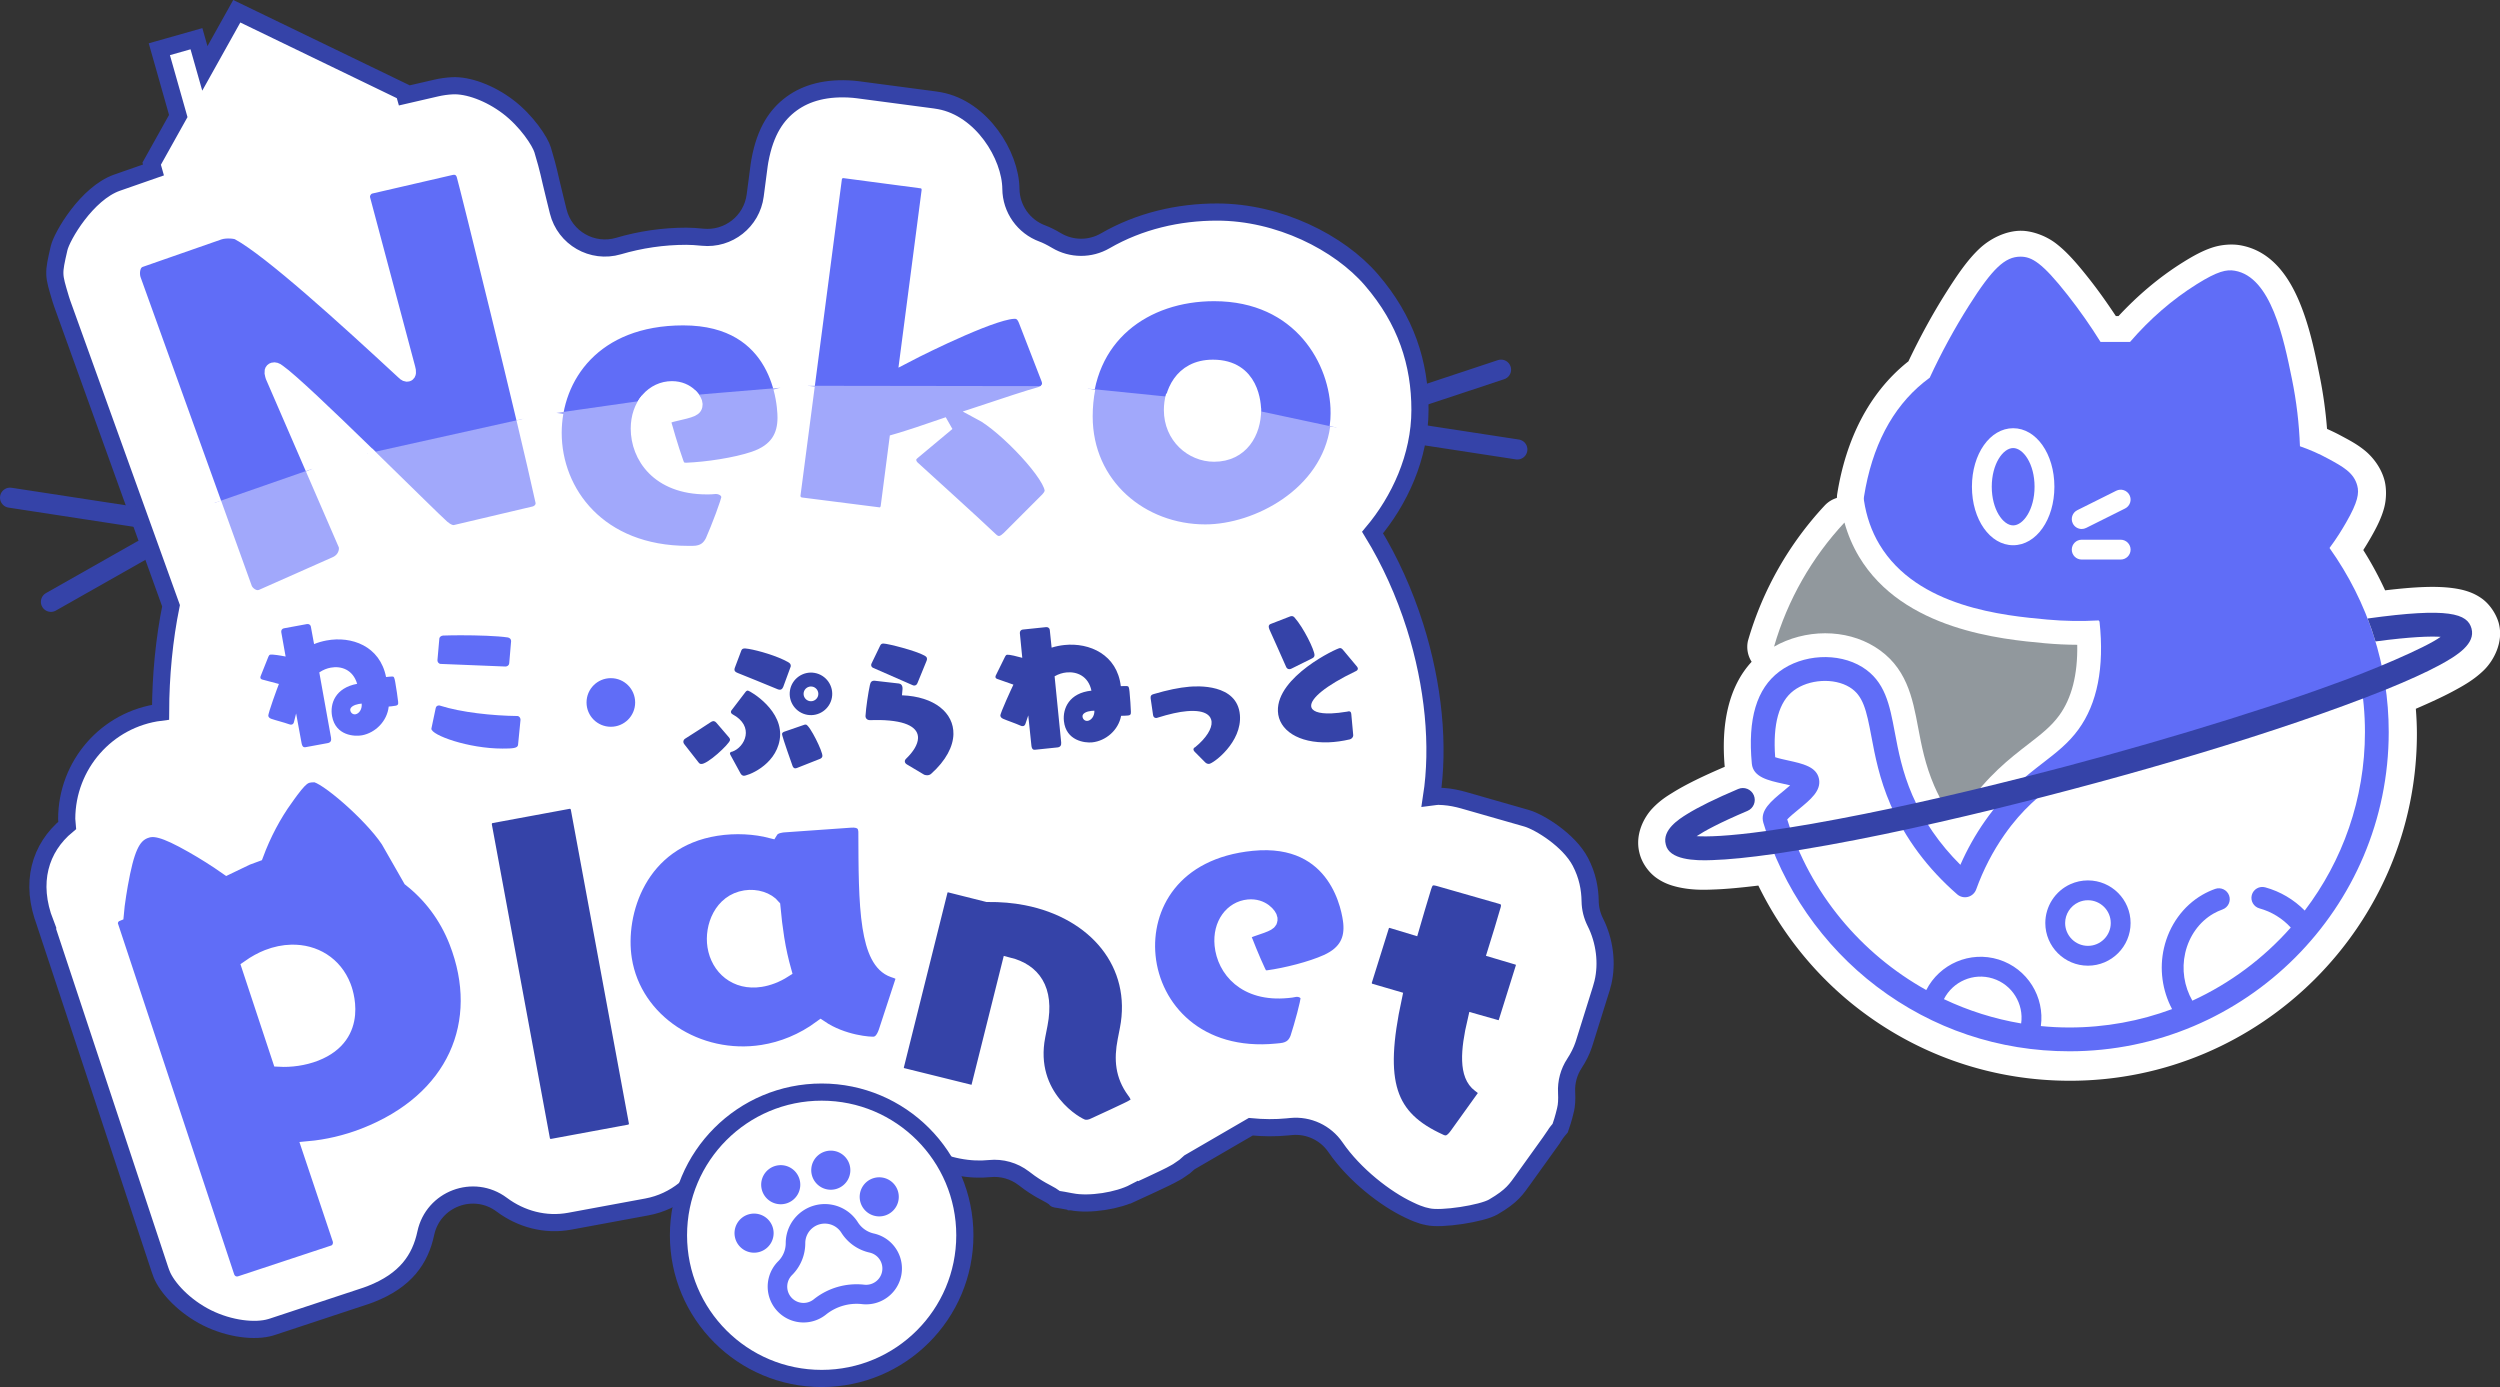 <?xml version="1.0" encoding="UTF-8" standalone="no"?>
<!-- Created with Inkscape (http://www.inkscape.org/) -->

<svg
   width="1456.826"
   height="808.273"
   viewBox="0 0 1456.826 808.273"
   version="1.1"
   id="svg1"
   inkscape:version="1.3.2 (091e20e, 2023-11-25, custom)"
   sodipodi:docname="nekoplanet-uwu.svg"
   xml:space="preserve"
   inkscape:export-filename="nekoplanet-uwu.png"
   inkscape:export-xdpi="300"
   inkscape:export-ydpi="300"
   xmlns:inkscape="http://www.inkscape.org/namespaces/inkscape"
   xmlns:sodipodi="http://sodipodi.sourceforge.net/DTD/sodipodi-0.dtd"
   xmlns="http://www.w3.org/2000/svg"
   xmlns:svg="http://www.w3.org/2000/svg"><rect x="0" y="0" width="1456.826" height="808.273" fill="#333333" stroke="none"/><sodipodi:namedview
     id="namedview1"
     pagecolor="#ffffff"
     bordercolor="#000000"
     borderopacity="0.25"
     inkscape:showpageshadow="2"
     inkscape:pageopacity="0.0"
     inkscape:pagecheckerboard="0"
     inkscape:deskcolor="#d1d1d1"
     inkscape:document-units="px"
     inkscape:zoom="0.5"
     inkscape:cx="228"
     inkscape:cy="245"
     inkscape:window-width="2560"
     inkscape:window-height="1369"
     inkscape:window-x="-8"
     inkscape:window-y="-8"
     inkscape:window-maximized="1"
     inkscape:current-layer="layer1" /><defs
     id="defs1"><linearGradient
       id="swatch3"
       inkscape:swatch="solid"><stop
         style="stop-color:#000000;stop-opacity:0;"
         offset="0"
         id="stop3" /></linearGradient><clipPath
       clipPathUnits="userSpaceOnUse"
       id="clipPath8-6"><path
         d="M 0,512 H 512 V 0 H 0 Z"
         transform="translate(-355.113,-138.249)"
         id="path8-2" /></clipPath><clipPath
       clipPathUnits="userSpaceOnUse"
       id="clipPath4-7"><path
         d="M 0,512 H 512 V 0 H 0 Z"
         transform="translate(-203.988,-178.579)"
         id="path4-7" /></clipPath><clipPath
       clipPathUnits="userSpaceOnUse"
       id="clipPath6-5"><path
         d="M 0,512 H 512 V 0 H 0 Z"
         transform="translate(-228.019,-359.751)"
         id="path6-1" /></clipPath><clipPath
       clipPathUnits="userSpaceOnUse"
       id="clipPath8-5"><path
         d="M 0,512 H 512 V 0 H 0 Z"
         transform="translate(-355.113,-138.249)"
         id="path8-8" /></clipPath><clipPath
       clipPathUnits="userSpaceOnUse"
       id="clipPath10-7"><path
         d="M 0,512 H 512 V 0 H 0 Z"
         transform="translate(-265.731,-108.751)"
         id="path10-4" /></clipPath><clipPath
       clipPathUnits="userSpaceOnUse"
       id="clipPath12-0"><path
         d="M 0,512 H 512 V 0 H 0 Z"
         transform="translate(-459.14,-268.724)"
         id="path12-2" /></clipPath></defs><g
     inkscape:label="Layer 1"
     inkscape:groupmode="layer"
     id="layer1"
     transform="translate(-177.647,-177.712)"><path
       style="fill:none;fill-opacity:1;stroke:#3543a8;stroke-width:11.7;stroke-linecap:round;stroke-dasharray:none;stroke-opacity:1;paint-order:markers fill stroke"
       d="M 1061.852,439.622 988.35,428.35"
       id="path136-9"
       sodipodi:nodetypes="cc" /><path
       style="fill:none;fill-opacity:1;stroke:#3543a8;stroke-width:11.7;stroke-linecap:round;stroke-dasharray:none;stroke-opacity:1;paint-order:markers fill stroke"
       d="M 1052.352,393.122 983.85,415.85"
       id="path136-9-6"
       sodipodi:nodetypes="cc" /><path
       id="path135"
       style="font-size:249.04px;font-family:'FOT-Yuruka Std';-inkscape-font-specification:'FOT-Yuruka Std';fill:#ffffff;stroke:#3543a8;stroke-width:10;stroke-dasharray:none;stroke-opacity:1"
       d="m 315.619,184.266 -18.594,33.305 -4.902,-17.299 -21.625,6.127 11.033,38.922 -15.494,27.754 1.041,3.678 -21.109,7.367 c -0.046,0.016 -0.093,0.031 -0.139,0.047 l -0.031,0.012 c -17.476,6.175 -32.082,31.023 -33.738,38.23 -3.483,15.161 -3.35,15.084 0.871,29.242 l 0.01,0.033 c 0.004,0.015 0.011,0.03 0.016,0.045 l 0.133,0.445 0.002,0.006 c 0.243,0.814 0.509,1.62 0.797,2.42 l 63.422,176.084 c -3.959,19.472 -6.037,40.628 -6.096,62.059 -31.224,3.935 -54.662,30.605 -54.697,62.24 0.051,1.25 0.14,2.498 0.266,3.742 -15.828,13.073 -21.943,33.37 -12.732,56.996 l -0.057,0.021 66.92,201.979 0.002,0.01 c 0.25,0.756 0.522,1.506 0.811,2.248 l 0.002,0.002 c 3.21,8.232 13.512,19.18 26.68,25.711 13.168,6.531 27.955,8.155 36.945,5.486 l 0.008,-0.002 c 0.456,-0.135 0.911,-0.278 1.363,-0.428 l -0.008,0.004 54.236,-17.938 c 0.77,-0.255 1.532,-0.53 2.287,-0.824 l 0.008,-0.002 0.494,-0.193 c 20.275,-7.904 28.795,-20.277 32.027,-35.459 4.266,-20.024 27.849,-28.886 44.246,-16.625 11.257,8.419 25.412,12.264 39.615,9.637 l 44.959,-8.318 c 16.427,-3.039 29.796,-14.223 36.682,-28.861 4.502,-9.571 14.004,-15.797 24.576,-16.104 5.496,-0.159 10.533,-0.531 15.154,-1.262 5.679,-0.898 11.564,-2.325 17.555,-4.219 9.721,-3.073 20.344,-0.632 27.748,6.377 5.648,5.347 11.525,8.726 16.361,10.096 l 0.002,0.002 c 0.492,0.139 0.988,0.27 1.484,0.393 l 39.232,9.715 0.002,0.002 c 0.794,0.197 1.593,0.371 2.396,0.525 l -0.018,-0.002 0.184,0.035 c 0.032,0.006 0.064,0.013 0.096,0.019 6.622,1.292 12.666,1.507 18.271,0.938 7.096,-0.721 14.199,1.288 19.867,5.617 1.565,1.196 2.831,2.154 3.594,2.686 3.277,2.286 5.984,3.935 9.291,5.654 11.21,5.826 -1.305,2.211 14.936,5.381 l 0.002,0.002 c 0.002,3.4e-4 0.004,-3.4e-4 0.006,0 10.562,2.059 27.18,-0.588 36.535,-5.482 l 0.025,0.051 c 1.601,-0.734 4.585,-2.1 9.254,-4.275 2.909,-1.355 5.771,-2.696 8.258,-3.895 1.337,-0.645 2.17,-1.048 3.605,-1.785 1.185,-0.609 0.944,-0.451 2.674,-1.447 1.852,-1.067 0.975,-0.457 3.525,-2.23 2.294,-1.595 1.713,-0.999 4.904,-3.924 l 35.703,-20.738 c 7.223,0.695 14.328,0.776 21.389,0.082 l 2.086,-0.205 c 10.175,-0.998 20.087,3.616 25.873,12.045 11.159,16.258 29.307,30.177 42.758,36.5 0.154,0.072 0.308,0.146 0.461,0.221 3.236,1.594 5.863,2.517 7.502,3.012 0.82,0.247 1.388,0.387 1.691,0.457 0.303,0.07 -3.499,-0.857 1.553,0.332 7.709,1.814 31.431,-1.84 38.023,-5.695 11.146,-6.518 13.224,-10.215 17.693,-16.35 v -0.004 c 0.064,-0.088 0.128,-0.177 0.191,-0.266 v -0.004 l 16.043,-22.352 v -0.002 c 0.626,-0.873 1.223,-1.766 1.787,-2.68 v -0.004 c 1.133,-1.836 2.199,-3.022 3.272,-4.295 0.723,-2.015 1.908,-5.578 3.162,-10.908 v -0.004 c 0.542,-2.305 0.802,-5.636 0.574,-9.883 -0.321,-5.968 1.272,-11.882 4.547,-16.881 2.333,-3.561 4.112,-7.145 5.307,-10.623 v -0.006 c 0.137,-0.4 0.27,-0.802 0.397,-1.205 v -0.01 l 10.027,-32.049 v -0.004 c 0.332,-1.063 0.626,-2.137 0.881,-3.221 v -0.006 c 2.652,-11.272 1.082,-24.261 -4.441,-35.201 -1.913,-3.79 -2.942,-7.964 -3.008,-12.209 -0.113,-7.269 -1.513,-15 -5.717,-22.996 -6.598,-12.549 -23.612,-23.058 -31.125,-25.299 l -0.014,-0.002 c -0.163,-0.049 -0.327,-0.096 -0.49,-0.143 l -0.01,-0.002 -36.703,-10.502 -0.01,-0.002 c -0.726,-0.207 -1.457,-0.399 -2.191,-0.57 l -0.037,-0.008 -0.713,-0.168 c -3.397,-0.798 -7.104,-1.364 -11.367,-1.453 -0.988,-0.021 -2.609,0.26 -4.037,0.441 4.602,-29.761 1.189,-65.078 -9.602,-99.361 -6.21,-19.61 -14.646,-38.268 -24.77,-54.785 15.563,-18.513 27.619,-44.013 27.619,-71.459 0,-26.952 -8.01,-52.284 -28.359,-75.852 -18.783,-21.754 -53.962,-39.436 -89.885,-39.436 -22.458,0 -45.188,5.211 -65.16,16.771 -8.8,5.093 -19.667,5.027 -28.404,-0.172 -3.223,-1.918 -6.031,-3.293 -8.152,-4.068 -10.966,-4.011 -18.303,-14.394 -18.42,-26.07 -0.195,-19.551 -16.995,-46.84 -41.609,-51.355 l -0.445,-0.082 h -0.002 c -0.758,-0.139 -1.519,-0.258 -2.283,-0.359 h -0.004 l -45.158,-5.973 h -0.004 c -0.76,-0.101 -1.523,-0.183 -2.287,-0.246 h -0.006 c -15.561,-1.274 -27.308,2.068 -35.914,8.336 -8.607,6.269 -15.368,15.897 -18.543,33.203 l -0.082,0.447 c -0.143,0.778 -0.265,1.561 -0.367,2.346 v 0.002 0.004 l -2.303,17.607 c -1.97,15.055 -15.559,25.811 -30.664,24.273 -3.52,-0.359 -6.681,-0.564 -9.521,-0.564 -13.46,0 -26.851,1.998 -39.445,5.713 -15.315,4.502 -31.295,-4.662 -35.145,-20.154 -0.611,-2.461 -1.471,-5.991 -1.969,-7.99 -3.786,-15.214 -3.151,-14.609 -7.113,-27.9 -1.477,-4.954 -9.342,-16.892 -20.119,-25.086 -10.777,-8.194 -23.501,-12.72 -32.463,-12.266 h -0.002 c -3.285,0.166 -6.515,0.643 -9.492,1.332 l -18.178,4.203 -0.521,-1.838 z"
       sodipodi:nodetypes="cccccccccccccccccccccccccccsccccccccccccccscccccccccccccsscccccsssssccsccccsscscccccccccccscccccccccscscccccccccscccssscccccccccccccssccccccsccssscccccc" /><path
       style="font-size:249.04px;font-family:'FOT-Yuruka Std';-inkscape-font-specification:'FOT-Yuruka Std';fill:#606df7;fill-opacity:1;stroke:#ffffff;stroke-width:8;stroke-dasharray:none"
       d="m 489.197,476.685 c 3.341,-0.996 5.255,-4.165 4.33,-7.268 -9.892,-45.387 -44,-183.345 -45.849,-189.55 -0.854,-2.864 -3.307,-4.991 -7.197,-4.092 l -46.677,10.796 -0.477,0.142 c -2.864,0.854 -4.707,4.262 -3.853,7.126 l 26.234,98.466 c 0.569,1.909 0.519,3.484 -0.436,3.768 -0.716,0.213 -1.574,-0.051 -2.717,-1.269 -33.746,-31.26 -77.615,-71.196 -96.203,-81.247 -1.549,-0.838 -6.891,-1.324 -10.471,-0.257 l -0.477,0.142 -45.899,16.021 c -4.702,1.662 -4.665,7.887 -3.883,10.513 l 0.142,0.477 64.83,179.994 c 1.164,3.031 5.166,5.996 8.746,4.929 l 0.716,-0.213 42.922,-19.032 c 5.753,-2.495 6.717,-7.979 5.934,-10.605 l -0.071,-0.239 -42.479,-98.042 -0.285,-0.955 c -0.569,-1.909 -0.376,-3.006 0.817,-3.362 0.716,-0.213 1.813,-0.021 3.194,1.127 14.104,9.829 88.302,84.382 95.662,90.764 2.072,1.721 4.932,3.467 7.557,2.685 z"
       id="text1-1"
       aria-label="N" /><path
       style="font-size:227.473px;font-family:'FOT-Yuruka Std';-inkscape-font-specification:'FOT-Yuruka Std';fill:#606df7;fill-opacity:1;stroke:#ffffff;stroke-width:8;stroke-dasharray:none"
       d="m 581.265,499.804 c 6.597,0 9.554,-3.185 11.374,-6.824 3.412,-7.734 9.326,-23.202 9.326,-25.477 0,-3.867 -3.867,-5.914 -7.052,-5.914 h -0.455 c -1.592,0.227 -3.412,0.227 -5.004,0.227 -28.434,0 -40.263,-18.198 -40.263,-34.348 0,-14.103 9.099,-23.657 20.018,-23.657 9.554,0 13.876,7.279 13.876,9.326 0,3.185 -1.592,3.64 -13.421,6.369 -2.957,0.682 -4.777,1.82 -4.777,4.322 0,0.91 4.322,15.696 7.052,23.202 0.91,2.73 2.047,4.322 5.687,4.322 11.829,-0.455 28.662,-2.957 39.353,-6.597 13.421,-4.549 17.743,-13.193 17.743,-23.657 0,-7.507 -2.502,-57.778 -58.916,-57.778 -51.864,0 -74.839,34.121 -74.839,66.65 0,34.576 25.932,69.834 77.568,69.834 z"
       id="text1-1-3"
       aria-label="e" /><path
       style="font-size:227.473px;font-family:'FOT-Yuruka Std';-inkscape-font-specification:'FOT-Yuruka Std';fill:#606df7;fill-opacity:1;stroke:#ffffff;stroke-width:8;stroke-dasharray:none"
       d="m 787.937,468.544 c 1.447,-1.585 2.141,-2.845 2.387,-4.187 1.519,-8.278 -26.755,-38.211 -41.514,-46.006 14.779,-4.921 28.804,-9.517 34.89,-11.176 2.931,-0.85 4.643,-2.617 5.053,-4.855 0.246,-1.342 0.045,-2.767 -0.604,-4.274 l -13.029,-33.612 c -1.256,-3.237 -3.106,-4.501 -4.896,-4.83 -9.845,-1.806 -53.581,19.773 -64.068,25.25 l 12.522,-95.992 c 0.228,-2.502 -1.193,-4.844 -3.654,-5.296 l -0.447,-0.082 -45.158,-5.972 c -2.278,-0.187 -4.662,1.458 -5.072,3.695 l -0.082,0.447 -24.137,184.519 c -0.269,2.726 1.64,4.926 4.101,5.378 l 45.199,5.748 c 2.685,0.493 4.885,-1.416 5.378,-4.101 l 5.005,-38.629 1.466,-0.425 c 4.885,-1.416 16.203,-5.122 28.804,-9.517 l -20.21,16.875 c -1.365,1.137 -2.018,2.174 -2.223,3.293 -0.369,2.014 0.645,4.05 1.823,5.191 10.097,9.253 34.904,31.612 45.732,41.924 1.178,1.141 2.439,1.835 3.557,2.04 2.237,0.41 4.274,-0.604 6.515,-2.736 z"
       id="text1-1-8"
       aria-label="k" /><path
       style="font-size:227.473px;font-family:'FOT-Yuruka Std';-inkscape-font-specification:'FOT-Yuruka Std';fill:#606df7;fill-opacity:1;stroke:#ffffff;stroke-width:8;stroke-dasharray:none"
       d="m 703.246,749.401 c 0.307,-0.97 0.425,-1.679 0.354,-2.129 -0.355,-2.247 -3.04,-3.204 -5.465,-3.972 -7.794,-2.682 -11.794,-11.952 -13.926,-25.433 -2.346,-14.829 -2.293,-34.873 -2.381,-55.817 l -0.178,-1.123 c -0.427,-2.696 -2.461,-5.368 -8.374,-4.893 l -39.403,2.779 -1.123,0.178 c -2.696,0.427 -4.612,1.42 -5.711,3.206 -9.367,-2.433 -20.767,-3.163 -32.001,-1.386 -44.486,7.038 -57.435,48.928 -53.17,75.89 5.722,36.173 42.626,59.814 80.147,53.878 11.459,-1.813 23.165,-6.428 33.888,-14.343 12.904,8.783 29.201,9.89 31.447,9.534 2.921,-0.462 4.848,-2.84 6.266,-6.979 z m -68.426,-5.987 c -4.812,3.064 -9.613,4.745 -13.882,5.42 -14.604,2.31 -25.073,-7.088 -27.063,-19.67 -1.813,-11.459 3.883,-26.408 18.038,-28.647 6.516,-1.031 13.08,1.155 16.487,5.222 0.617,6.811 1.352,12.913 2.276,18.755 1.102,6.965 2.546,13.185 4.145,18.92 z"
       id="text1-1-39"
       aria-label="a" /><path
       style="font-size:227.473px;font-family:'FOT-Yuruka Std';-inkscape-font-specification:'FOT-Yuruka Std';fill:#3543a8;stroke:#ffffff;stroke-width:8;stroke-dasharray:none"
       d="m 544.412,837.01 c 2.46,-0.455 4.101,-2.841 3.646,-5.301 L 514.248,648.964 c -0.497,-2.684 -2.882,-4.325 -5.343,-3.87 l -44.959,8.318 c -2.46,0.455 -4.101,2.841 -3.605,5.525 l 33.81,182.744 c 0.455,2.46 2.841,4.101 5.301,3.646 z"
       id="text1-1-5"
       aria-label="l" /><path
       style="font-size:201.835px;font-family:'FOT-Yuruka Std';-inkscape-font-specification:'FOT-Yuruka Std';fill:#3543a8;stroke:#ffffff;stroke-width:8;stroke-dasharray:none"
       d="m 834.174,777.485 c 7.385,-37.837 -18.328,-68.355 -58.541,-76.204 -7.131,-1.392 -14.616,-2.03 -22.651,-1.953 l -21.955,-5.519 -0.396,-0.077 c -1.981,-0.387 -4.112,1.048 -4.735,3.189 l -25.454,101.966 c -0.464,2.377 0.773,4.469 3.111,5.131 l 39.233,9.714 0.396,0.077 c 1.981,0.387 4.112,-1.048 4.498,-3.029 l 17.799,-71.175 c 14.306,3.615 22.708,14.303 18.648,35.103 l -1.315,6.735 c -6.882,35.261 22.764,51.947 26.33,52.643 1.783,0.348 3.88,0.14 6.17,-1.058 0,0 22.357,-10.237 22.434,-10.633 1.58,-0.72 2.406,-1.792 2.638,-2.981 0.425,-2.179 -1.169,-4.547 -2.164,-5.769 -6.653,-9.113 -7.488,-18.53 -5.323,-29.623 z"
       id="text1-1-82"
       aria-label="n" /><path
       style="font-size:201.835px;font-family:'FOT-Yuruka Std';-inkscape-font-specification:'FOT-Yuruka Std';fill:#606df7;fill-opacity:1;stroke:#ffffff;stroke-width:8;stroke-dasharray:none"
       d="m 924.016,789.57 c 5.825,-0.573 8.16,-3.641 9.451,-7.013 2.342,-7.126 6.222,-21.298 6.024,-23.307 -0.336,-3.415 -3.928,-4.887 -6.74,-4.611 l -0.402,0.04 c -1.386,0.339 -2.993,0.497 -4.399,0.635 -25.108,2.468 -37.133,-12.575 -38.535,-26.836 -1.224,-12.454 5.981,-21.68 15.623,-22.628 8.436,-0.829 12.885,5.223 13.062,7.031 0.276,2.812 -1.09,3.352 -11.298,6.789 -2.552,0.859 -4.06,2.022 -3.843,4.231 0.079,0.803 5.179,13.485 8.241,19.876 1.04,2.331 2.183,3.639 5.397,3.323 10.406,-1.428 25.053,-5.099 34.177,-9.241 11.456,-5.182 14.523,-13.19 13.614,-22.43 -0.652,-6.629 -7.224,-50.803 -57.039,-45.907 -45.798,4.502 -63.124,36.626 -60.3,65.35 3.001,30.532 28.96,59.415 74.557,54.934 z"
       id="text1-1-2"
       aria-label="e" /><path
       style="font-size:201.835px;font-family:'FOT-Yuruka Std';-inkscape-font-specification:'FOT-Yuruka Std';fill:#3543a8;stroke:#ffffff;stroke-width:8;stroke-dasharray:none"
       d="m 1042.356,816.609 c 0.335,-0.543 0.67,-1.086 0.763,-1.479 0.508,-2.161 -1.664,-3.502 -3.594,-4.993 -7.766,-5.767 -6.934,-19.878 -2.728,-37.757 l 12.828,3.64 0.393,0.092 c 2.161,0.508 4.149,-0.89 4.808,-2.808 l 10.031,-32.059 c 0.555,-2.358 -0.751,-4.738 -2.913,-5.247 l -13.371,-3.975 c 2.531,-8.113 5.154,-16.619 7.489,-24.778 0.786,-3.34 -0.324,-5.675 -3.618,-6.657 l -36.717,-10.505 -0.786,-0.185 c -5.108,-1.202 -6.379,2.439 -7.131,4.75 -2.577,8.31 -4.865,16.272 -7.015,23.646 l -12.389,-3.744 c -2.358,-0.555 -4.542,0.797 -5.247,2.912 l -10.031,32.059 c -0.508,2.161 0.797,4.542 2.913,5.247 l 14.55,4.253 c -10.713,49.938 -3.778,69.816 26.374,83.546 0.543,0.335 1.133,0.474 1.722,0.613 2.947,0.693 5.178,-0.855 7.628,-4.218 z"
       id="text1-1-50"
       aria-label="t" /><path
       style="font-size:227.473px;font-family:'FOT-Yuruka Std';-inkscape-font-specification:'FOT-Yuruka Std';fill:#606df7;fill-opacity:1;stroke:#ffffff;stroke-width:8;stroke-dasharray:none"
       d="m 957.018,418.145 c 0,-29.571 -21.61,-68.924 -71.881,-68.924 -40.035,0 -75.066,24.34 -75.066,71.199 0,40.035 32.529,66.877 69.607,66.877 32.301,0 77.341,-24.795 77.341,-69.152 z m -71.881,25.704 c -12.966,0 -25.25,-10.464 -25.25,-26.159 0,-10.236 5.459,-26.387 24.567,-26.387 23.202,0 24.112,22.065 24.112,26.387 0,12.966 -7.279,26.159 -23.43,26.159 z"
       id="text1-1-8-4"
       aria-label="o" /><path
       id="path76"
       style="fill:#606df7;fill-opacity:1;fill-rule:nonzero;stroke:#ffffff;stroke-width:8;stroke-dasharray:none"
       d="m 344.564,642.937 c -7.112,9.89 -12.948,20.934 -17.395,32.914 l -5.445,2.006 -11.902,5.715 c -6.468,-4.541 -13.226,-8.82 -20.156,-12.764 -16.982,-9.662 -22.604,-10.407 -27.559,-8.395 l -0.023,0.01 c -6.858,2.798 -10.242,10.32 -13.912,30.916 -0.624,3.5 -1.289,7.762 -1.85,12.008 l -0.516,5.322 c -2.743,1.108 -4.108,4.24 -3.129,6.752 l 67.676,204.258 c 1.184,3.037 4.096,4.525 7.232,3.594 l 54.24,-17.938 0.506,-0.197 c 2.531,-0.987 3.92,-4.152 3.088,-7.035 l -17.895,-53.381 c 10.704,-0.966 21.672,-3.492 32.303,-7.637 52.647,-20.525 71.81,-65.61 53.555,-112.436 -5.887,-15.099 -15.29,-27.261 -26.848,-36.332 l -12.971,-22.705 c -10.284,-15.417 -36.91,-38.169 -42.718,-38.038 -5.808,0.13 -7.308,0.883 -16.282,13.362 z m 2.875,89.262 c 13.572,-0.316 25.56,6.874 30.74,20.162 0.691,1.772 11.248,28.854 -16.594,39.709 -6.834,2.664 -14.611,3.657 -21.166,3.297 l -17.939,-54.24 c 3.655,-2.591 7.509,-4.675 11.053,-6.057 4.683,-1.826 9.382,-2.766 13.906,-2.871 z"
       sodipodi:nodetypes="cccccccsccccccsccsscczcssccsss" /><path
       id="text1-1-3-1"
       style="font-size:227.473px;font-family:'FOT-Yuruka Std';-inkscape-font-specification:'FOT-Yuruka Std';display:inline;fill:#a1a8fb;fill-opacity:1;stroke:#ffffff;stroke-width:8;stroke-dasharray:none"
       d="m 501.959,418.317 c -0.664,3.867 -0.992,7.771 -0.992,11.653 0,34.576 25.932,69.834 77.568,69.834 h 2.73 v 0 c 6.597,0 9.554,-3.185 11.374,-6.824 3.412,-7.734 9.326,-23.202 9.326,-25.477 0,-3.867 -3.867,-5.914 -7.052,-5.914 h -0.455 c -1.592,0.227 -3.412,0.227 -5.004,0.227 -28.434,0 -40.263,-18.198 -40.263,-34.348 0,-6.806 2.119,-12.553 5.539,-16.677" /><path
       id="path99"
       style="font-size:227.473px;font-family:'FOT-Yuruka Std';-inkscape-font-specification:'FOT-Yuruka Std';fill:#a1a8fb;fill-opacity:1;stroke:#ffffff;stroke-width:8;stroke-dasharray:none"
       d="m 580.093,408.049 c 2.027,1.984 2.992,4.12 2.992,5.088 0,3.185 -1.592,3.64 -13.421,6.369 -2.957,0.682 -4.777,1.82 -4.777,4.322 0,0.91 4.322,15.696 7.052,23.202 0.91,2.73 2.047,4.322 5.687,4.322 11.829,-0.455 28.662,-2.957 39.353,-6.597 13.421,-4.549 17.743,-13.193 17.743,-23.657 0,-2.415 -0.259,-9.258 -2.489,-17.428" /><path
       id="text1-1-8-4-6"
       style="font-size:227.473px;font-family:'FOT-Yuruka Std';-inkscape-font-specification:'FOT-Yuruka Std';fill:#a1a8fb;fill-opacity:1;stroke:none;stroke-width:8;stroke-dasharray:none"
       d="m 908.548,416.626 c 0.014,0.423 0.018,0.781 0.018,1.064 0,12.966 -7.279,26.159 -23.43,26.159 v 0 c -12.966,0 -25.25,-10.464 -25.25,-26.159 0,-2.581 0.347,-5.537 1.172,-8.516 l -49.459,-5.003 c -1.002,5.074 -1.529,10.491 -1.529,16.248 0,40.035 32.527,66.877 69.605,66.877 30.124,0 71.329,-21.564 76.746,-60.451 z"
       sodipodi:nodetypes="cssssccsscc" /><path
       id="text1-1-20"
       style="font-size:249.04px;font-family:'FOT-Yuruka Std';-inkscape-font-specification:'FOT-Yuruka Std';fill:#a1a8fb;fill-opacity:1;stroke:#ffffff;stroke-width:8;stroke-dasharray:none"
       d="m 391.72,441.97 c 20.769,20.228 40.424,39.724 44.03,42.852 2.072,1.721 4.932,3.467 7.557,2.685 l 45.89,-10.821 v 0 c 3.341,-0.996 5.255,-4.165 4.33,-7.268 -2.462,-11.295 -6.423,-28.322 -11.013,-47.625" /><path
       id="path97"
       style="font-size:249.04px;font-family:'FOT-Yuruka Std';-inkscape-font-specification:'FOT-Yuruka Std';fill:#a1a8fb;fill-opacity:1;stroke:#ffffff;stroke-width:8;stroke-dasharray:none"
       d="m 302.695,470.753 17.899,49.695 c 1.164,3.031 5.166,5.996 8.746,4.929 l 0.716,-0.213 42.922,-19.032 c 5.753,-2.495 6.717,-7.979 5.934,-10.605 l -0.071,-0.239 -19.223,-44.368" /><path
       id="text1-1-8-3"
       style="font-size:227.473px;font-family:'FOT-Yuruka Std';-inkscape-font-specification:'FOT-Yuruka Std';fill:#a1a8fb;fill-opacity:1;stroke:#ffffff;stroke-width:8;stroke-dasharray:none"
       d="m 648.455,402.518 -8.327,63.656 c -0.269,2.726 1.64,4.926 4.101,5.378 l 45.199,5.748 c 2.685,0.493 4.885,-1.416 5.378,-4.101 l 5.005,-38.629 1.466,-0.425 c 4.885,-1.416 16.203,-5.122 28.804,-9.517 l -20.21,16.875 c -1.365,1.137 -2.018,2.174 -2.223,3.293 -0.369,2.014 0.645,4.05 1.823,5.191 10.097,9.253 34.904,31.612 45.732,41.924 1.178,1.141 2.439,1.835 3.557,2.04 2.237,0.41 4.274,-0.604 6.515,-2.736 l 22.66,-22.67 v 0 c 1.447,-1.585 2.141,-2.845 2.387,-4.187 1.519,-8.278 -26.756,-38.211 -41.514,-46.006 14.779,-4.921 28.804,-9.517 34.89,-11.176 2.754,-0.798 4.432,-2.407 4.965,-4.454" /><g
       id="g103-7"
       transform="translate(-23.32,-55.205)"
       style="fill:#000000;stroke:#ffffff;stroke-width:8;stroke-dasharray:none"><path
         id="path101-0"
         style="font-size:227.473px;font-family:'FOT-Yuruka Std';-inkscape-font-specification:'FOT-Yuruka Std';fill:none;stroke:#ffffff;stroke-width:8;stroke-dasharray:none"
         d="m 835.242,459.377 c -1.002,5.074 -1.531,10.491 -1.531,16.248 0,40.035 32.529,66.877 69.607,66.877 30.124,0 71.328,-21.565 76.745,-60.452"
         sodipodi:nodetypes="cssc" /></g><path
       id="text1-1-8-4-6-7"
       style="font-size:227.473px;font-family:'FOT-Yuruka Std';-inkscape-font-specification:'FOT-Yuruka Std';fill:none;stroke:#ffffff;stroke-width:8;stroke-dasharray:none"
       d="m 908.53,415.562 c 0.014,0.423 0.018,0.781 0.018,1.064 0,12.966 -7.279,26.159 -23.43,26.159 v 0 c -12.966,0 -25.25,-10.464 -25.25,-26.159 0,-2.581 0.347,-5.537 1.172,-8.516" /><g
       id="g138"
       style="fill:#606df7;fill-opacity:1"><path
         d="m 251.846,667.434 c 1.686,0 2.445,-1.012 2.445,-2.698 l 0.169,-38.705 c 2.53,-1.096 4.806,-1.518 7.083,-1.518 6.071,0 12.48,3.373 13.408,12.058 -12.986,0 -17.792,8.517 -17.792,15.937 0,11.637 10.878,14.082 15.094,14.082 7.926,0 15.937,-5.397 18.383,-13.66 0.928,0.169 2.361,0.169 4.048,0.253 1.181,0 1.771,-0.337 1.855,-1.939 0.169,-2.277 0.422,-8.095 0.422,-11.721 0,-2.867 -0.169,-3.289 -1.181,-3.457 -1.096,-0.169 -2.614,-0.253 -3.542,-0.337 -0.253,-18.551 -15.516,-27.237 -30.188,-27.237 -2.614,0 -5.144,0.253 -7.589,0.759 v -10.456 c 0,-1.012 -0.928,-1.771 -1.939,-1.771 h -13.745 c -1.012,0 -1.855,0.843 -1.855,1.939 l -0.084,14.419 c -2.698,-1.096 -7.252,-2.698 -8.517,-2.698 -0.675,0 -0.928,0.337 -1.349,0.928 l -6.577,10.456 c -0.169,0.337 -0.253,0.59 -0.253,0.843 0,0.506 0.253,0.843 0.675,1.096 l 9.276,4.385 c -1.012,1.602 -9.444,15.769 -9.444,17.202 0,0.59 0.337,1.349 1.349,1.939 2.53,1.434 6.999,3.457 9.444,4.891 0.59,0.422 1.181,0.59 1.686,0.59 0.675,0 1.181,-0.422 1.518,-1.096 0.675,-1.602 1.434,-3.204 2.192,-4.806 v 17.539 c 0,2.361 0.843,2.783 1.855,2.783 z m 23.611,-19.057 c -0.253,3.373 -2.614,5.481 -4.638,5.481 -1.349,0 -2.614,-1.096 -2.614,-2.783 0,-1.939 2.783,-2.783 5.481,-2.783 0.59,0 1.181,0 1.771,0.084 z"
         id="text26"
         style="font-size:84.324px;font-family:'FOT-Yuruka Std';-inkscape-font-specification:'FOT-Yuruka Std';fill:#606df7;fill-opacity:1;stroke-width:5.856"
         transform="rotate(-10.442)"
         aria-label="ね" /><path
         d="m 480.963,597.232 v -0.169 c 0,-1.012 -0.759,-2.108 -1.855,-2.108 -14.335,-0.169 -32.802,-2.108 -45.113,-6.071 -0.169,-0.084 -0.422,-0.084 -0.59,-0.084 -0.928,0 -1.686,0.59 -1.855,1.518 l -2.445,11.637 c 0,0.169 -0.084,0.253 -0.084,0.422 0,3.71 21.418,11.552 41.487,11.552 5.818,0 8.854,-0.169 9.023,-2.192 z m -5.481,-45.872 v -0.169 c 0,-1.012 -0.843,-1.855 -1.939,-2.024 -6.24,-0.928 -17.792,-1.265 -27.49,-1.265 -3.879,0 -7.421,0.084 -10.203,0.169 -1.096,0.084 -2.108,0.759 -2.192,1.855 l -1.096,12.48 v 0.169 c 0,1.012 0.843,2.024 1.939,2.024 8.264,0.253 27.49,1.181 37.693,1.518 1.096,0 2.108,-0.759 2.192,-1.855 z"
         id="text26-7"
         style="font-size:84.324px;font-family:'FOT-Yuruka Std';-inkscape-font-specification:'FOT-Yuruka Std';fill:#606df7;fill-opacity:1;stroke-width:5.856"
         aria-label="こ" /><path
         d="m 547.768,587.061 c 0,-7.842 -6.324,-14.166 -14.166,-14.166 -7.842,0 -14.166,6.324 -14.166,14.166 0,7.842 6.324,14.166 14.166,14.166 7.842,0 14.166,-6.324 14.166,-14.166 z"
         id="text26-7-3"
         style="font-size:84.324px;font-family:'FOT-Yuruka Std';-inkscape-font-specification:'FOT-Yuruka Std';fill:#606df7;fill-opacity:1;stroke-width:5.856"
         aria-label="・" /><path
         d="m 725.333,449.717 c 0,-0.169 0.084,-0.337 0.084,-0.506 0,-1.181 -0.759,-1.855 -2.108,-2.277 -6.999,-2.445 -17.877,-3.626 -23.695,-3.626 -3.12,0 -3.963,0.337 -4.216,2.024 l -1.939,10.119 c -0.084,0.253 -0.084,0.506 -0.084,0.759 0,1.012 0.506,1.686 2.277,2.024 5.144,1.012 17.624,3.879 24.623,5.397 0.253,0.084 0.506,0.084 0.759,0.084 0.928,0 1.771,-0.422 2.108,-2.024 z m -18.045,66.026 c 0.506,0.59 1.181,0.928 1.855,0.928 1.771,0 17.202,-8.685 17.202,-24.117 0,-17.371 -21.924,-25.213 -23.02,-25.213 -0.59,0 -1.012,0.337 -1.434,1.181 l -6.156,11.805 c -0.169,0.253 -0.169,0.506 -0.169,0.759 0,0.675 0.506,1.096 1.096,1.349 7.083,2.361 9.697,6.746 9.697,11.046 0,4.385 -2.698,8.601 -6.071,10.456 -0.337,0.084 -1.181,0.422 -1.181,1.096 0,0.253 0.169,0.59 0.422,0.928 z m 44.101,-16.359 c 0.843,-0.506 1.096,-1.181 1.096,-1.771 0,-2.445 -10.288,-16.527 -12.564,-16.527 -0.422,0 -0.759,0.169 -1.181,0.422 l -10.709,5.903 c -0.675,0.422 -0.928,0.928 -0.928,1.433 0,0.422 1.855,4.216 9.191,17.286 0.422,0.759 1.012,1.181 1.602,1.181 0.337,0 0.759,-0.169 1.181,-0.422 z m -69.399,14.082 c 0.506,0.506 1.012,0.675 1.433,0.675 3.71,0 14.419,-14.335 14.419,-16.527 0,-0.506 -0.253,-1.012 -0.843,-1.518 l -8.685,-7.168 c -0.506,-0.422 -1.012,-0.675 -1.518,-0.675 -0.506,0 -1.181,0.253 -2.024,1.096 -2.445,2.361 -9.191,8.517 -12.733,11.721 -0.506,0.422 -0.843,1.012 -0.843,1.686 0,0.59 0.253,1.181 0.928,1.771 z m 57.762,-38.114 c 6.83,0 12.396,-5.565 12.396,-12.396 0,-6.83 -5.565,-12.396 -12.396,-12.396 -6.83,0 -12.396,5.565 -12.396,12.396 0,6.83 5.565,12.396 12.396,12.396 z m 4.301,-12.396 c 0,2.361 -1.939,4.301 -4.301,4.301 -2.361,0 -4.301,-1.939 -4.301,-4.301 0,-2.361 1.939,-4.301 4.301,-4.301 2.361,0 4.301,1.939 4.301,4.301 z"
         id="text26-7-8"
         style="font-size:84.324px;font-family:'FOT-Yuruka Std';-inkscape-font-specification:'FOT-Yuruka Std';fill:#3543a8;fill-opacity:1;stroke-width:5.856"
         transform="rotate(9.794)"
         aria-label="ぷ" /><path
         d="m 728.376,614.341 c 0.506,0.337 1.265,0.506 2.024,0.506 0.843,0 1.686,-0.253 2.361,-0.843 8.601,-8.011 12.564,-16.275 12.564,-23.442 0,-12.311 -11.384,-21.671 -30.441,-22.009 l 0.253,-3.626 v -0.253 c 0,-2.024 -1.012,-2.783 -2.108,-2.951 l -13.492,-1.265 c -0.253,0 -0.59,-0.084 -0.759,-0.084 -1.771,0 -2.361,0.843 -2.698,2.614 -0.843,4.216 -2.024,13.239 -2.192,18.045 0,1.433 1.096,2.361 2.445,2.361 h 0.169 c 2.024,-0.084 3.963,-0.169 5.734,-0.169 16.612,0 22.515,4.385 22.515,10.035 0,3.795 -2.698,8.179 -6.662,12.143 -0.59,0.59 -0.759,1.096 -0.759,1.602 0,0.843 0.675,1.434 1.265,1.771 z m -7.505,-51.859 c 0.337,0.169 0.759,0.253 1.012,0.253 0.928,0 1.602,-0.59 1.939,-1.602 l 4.975,-12.902 c 0.169,-0.422 0.253,-0.843 0.253,-1.181 0,-1.096 -0.843,-1.518 -1.602,-1.939 -4.975,-2.698 -21.334,-6.493 -23.948,-6.493 -1.265,0 -1.602,0.59 -2.024,1.518 l -4.638,10.119 c -0.169,0.337 -0.253,0.675 -0.253,1.012 0,0.759 0.506,1.349 1.096,1.602 z"
         id="text26-7-7"
         style="font-size:84.324px;font-family:'FOT-Yuruka Std';-inkscape-font-specification:'FOT-Yuruka Std';fill:#3543a8;fill-opacity:1;stroke-width:5.856"
         inkscape:transform-center-x="3.9115198"
         inkscape:transform-center-y="1.3600182"
         transform="rotate(1.158)"
         aria-label="ら" /><path
         d="m 726.233,692.031 c 1.686,0 2.445,-1.012 2.445,-2.698 l 0.169,-38.705 c 2.53,-1.096 4.806,-1.518 7.083,-1.518 6.071,0 12.48,3.373 13.408,12.058 -12.986,0 -17.792,8.517 -17.792,15.937 0,11.637 10.878,14.082 15.094,14.082 7.926,0 15.937,-5.397 18.383,-13.66 0.928,0.169 2.361,0.169 4.048,0.253 1.181,0 1.771,-0.337 1.855,-1.939 0.169,-2.277 0.422,-8.095 0.422,-11.721 0,-2.867 -0.169,-3.289 -1.181,-3.457 -1.096,-0.169 -2.614,-0.253 -3.542,-0.337 -0.253,-18.551 -15.516,-27.237 -30.188,-27.237 -2.614,0 -5.144,0.253 -7.589,0.759 v -10.456 c 0,-1.012 -0.928,-1.771 -1.939,-1.771 h -13.745 c -1.012,0 -1.855,0.843 -1.855,1.939 l -0.084,14.419 c -2.698,-1.096 -7.252,-2.698 -8.517,-2.698 -0.675,0 -0.928,0.337 -1.349,0.928 l -6.577,10.456 c -0.169,0.337 -0.253,0.59 -0.253,0.843 0,0.506 0.253,0.843 0.675,1.096 l 9.276,4.385 c -1.012,1.602 -9.444,15.769 -9.444,17.202 0,0.59 0.337,1.349 1.349,1.939 2.53,1.434 6.999,3.457 9.444,4.891 0.59,0.422 1.181,0.59 1.686,0.59 0.675,0 1.181,-0.422 1.518,-1.096 0.675,-1.602 1.434,-3.204 2.192,-4.806 v 17.539 c 0,2.361 0.843,2.783 1.855,2.783 z m 23.611,-19.057 c -0.253,3.373 -2.614,5.481 -4.638,5.481 -1.349,0 -2.614,-1.096 -2.614,-2.783 0,-1.939 2.783,-2.783 5.481,-2.783 0.59,0 1.181,0 1.771,0.084 z"
         id="text26-7-4"
         style="font-size:84.324px;font-family:'FOT-Yuruka Std';-inkscape-font-specification:'FOT-Yuruka Std';fill:#3543a8;fill-opacity:1;stroke-width:5.856"
         transform="rotate(-5.933)"
         aria-label="ね" /><path
         d="m 824.359,694.104 c 0.59,0.675 1.433,1.012 2.108,1.012 2.53,0 20.322,-10.962 20.322,-26.899 0,-18.467 -23.695,-18.889 -27.996,-18.889 -5.903,0 -12.902,0.843 -21.081,2.53 -1.265,0.253 -1.939,0.675 -1.939,2.108 v 0.253 l 0.59,9.866 c 0.084,1.265 0.928,1.771 1.771,1.771 0.169,0 0.422,0 0.59,-0.084 7.168,-1.602 12.902,-2.361 17.455,-2.361 12.058,0 13.829,4.638 13.829,7.336 0,3.963 -3.795,9.191 -10.793,13.998 -0.084,0 -0.253,0.084 -0.422,0.169 -0.169,0.084 -0.337,0.253 -0.506,0.506 -0.084,0.169 -0.169,0.337 -0.169,0.59 0,0.422 0.169,0.843 0.59,1.349 z"
         id="text26-7-76"
         style="font-size:84.324px;font-family:'FOT-Yuruka Std';-inkscape-font-specification:'FOT-Yuruka Std';fill:#3543a8;fill-opacity:1;stroke-width:5.856"
         transform="rotate(-4.843)"
         aria-label="っ" /><path
         d="m 943.357,640.942 -0.675,-12.311 c -0.084,-1.265 -0.759,-1.518 -1.434,-1.518 -0.337,0 -0.759,0.169 -1.012,0.169 -3.457,0.422 -6.493,0.675 -9.107,0.675 -7.673,0 -11.637,-1.771 -11.637,-4.806 0,-4.301 8.432,-11.299 26.646,-19.226 0.759,-0.253 1.349,-0.843 1.349,-1.518 0,-0.337 -0.169,-0.675 -0.422,-1.096 l -7.842,-10.119 c -0.59,-0.759 -1.096,-1.096 -1.771,-1.096 -1.771,0 -37.44,15.263 -37.44,35.416 0,11.046 11.299,19.226 28.923,19.226 3.879,0 8.011,-0.422 12.396,-1.265 1.012,-0.253 2.024,-1.181 2.024,-2.361 z m -22.262,-45.451 c 1.012,-0.422 1.434,-1.096 1.434,-1.939 0,-3.036 -5.734,-16.022 -10.793,-22.177 -0.422,-0.506 -0.928,-0.928 -1.686,-0.928 -0.337,0 -0.759,0.084 -1.181,0.253 l -10.962,3.795 c -0.928,0.253 -1.434,0.759 -1.434,1.686 0,0.422 0.169,1.012 0.422,1.771 1.265,3.204 6.662,16.275 8.77,21.756 0.253,0.843 0.928,1.602 1.939,1.602 0.422,0 0.843,-0.084 1.349,-0.337 z"
         id="text26-7-40"
         style="font-size:84.324px;font-family:'FOT-Yuruka Std';-inkscape-font-specification:'FOT-Yuruka Std';fill:#3543a8;fill-opacity:1;stroke-width:5.856"
         inkscape:transform-center-x="-18"
         inkscape:transform-center-y="-15"
         transform="rotate(-2.099)"
         aria-label="と" /></g><path
       style="fill:#3543a8;fill-opacity:1;stroke:#3543a8;stroke-width:11.7;stroke-linecap:round;stroke-dasharray:none;stroke-opacity:1;paint-order:markers fill stroke"
       d="M 257,479 183.497,467.728"
       id="path136"
       sodipodi:nodetypes="cc" /><path
       style="fill:#3543a8;fill-opacity:1;stroke:#3543a8;stroke-width:11.7;stroke-linecap:round;stroke-dasharray:none;stroke-opacity:1;paint-order:markers fill stroke"
       d="m 260.248,498.428 -52.927,29.991"
       id="path136-54"
       sodipodi:nodetypes="cc" /><g
       id="g144"
       transform="matrix(0.867,0,0,0.867,128.08,44.997)"><path
         id="path1-3-7"
         style="fill:#ffffff;stroke-width:1.333"
         sodipodi:type="inkscape:offset"
         inkscape:radius="18.536682"
         inkscape:original="M 2157.502 142.71094 C 2147.0228 142.71094 2138.578 150.75198 2122.7656 175.76758 C 2113.1041 191.04881 2104.2656 207.30016 2096.4844 224.0918 C 2095.1198 225.08138 2093.7812 226.11199 2092.4844 227.16406 C 2071.1718 244.45572 2057.6485 270.34704 2052.2891 304.12305 C 2052.1589 304.93556 2052.1584 305.75783 2052.2773 306.57031 C 2053.9127 317.41405 2057.403 327.36721 2062.6582 336.14844 C 2088.0801 378.65883 2146.9089 384.06056 2175.1797 386.6543 L 2175.4551 386.67969 C 2186.8457 387.72136 2198.4596 387.91341 2210.0898 387.26758 C 2210.1368 387.33008 2210.1898 387.39252 2210.2363 387.45508 C 2210.3822 387.66863 2210.5117 387.88868 2210.6523 388.10742 C 2213.9492 418.78448 2209.1738 443.16864 2196.3926 460.6582 C 2189.6894 469.83528 2181.7936 475.9401 2172.6582 483.00781 C 2168.9273 485.89179 2165.0021 489.0407 2161.002 492.41016 C 2160.91 492.43336 2160.8125 492.45922 2160.7207 492.48242 C 2150.6933 495.02332 2140.6621 497.47481 2130.6367 499.90039 C 2142.0505 486.50424 2152.9758 477.99737 2162.873 470.3457 C 2171.3834 463.76237 2178.1069 458.56573 2183.4766 451.2168 C 2191.9453 439.63347 2196.0293 423.65297 2195.6543 403.64258 C 2188.4199 403.61138 2181.1386 403.26237 2173.998 402.61133 L 2173.7324 402.58594 C 2145.2376 399.97136 2078.528 393.85086 2048.9238 344.36133 C 2044.6998 337.29363 2041.4446 329.61654 2039.1582 321.45508 C 2017.3613 344.8561 2000.9303 373.3158 1991.8262 404.88867 C 2001.8626 399.12827 2014.0123 395.89844 2026.1738 395.89844 C 2038.3248 395.89844 2049.8313 399.0228 2059.4355 404.93945 C 2080.9772 418.19466 2084.9134 439.16344 2088.7207 459.43945 C 2090.9134 471.0905 2093.3938 484.29429 2099.5449 498.50781 C 2100.689 501.14504 2101.9359 503.74671 2103.2676 506.31641 C 2097.9231 507.54298 2092.5681 508.81868 2087.2383 509.99805 C 2086.419 508.29714 2085.6106 506.59142 2084.8613 504.86133 C 2077.9967 489.00719 2075.3399 474.86653 2072.9961 462.39258 C 2069.543 443.99676 2066.5592 428.11133 2051.0488 418.56445 C 2034.8822 408.61656 2010.9505 409.94011 1995.3828 421.64844 C 1980.1119 433.13281 1974.0644 453.38804 1976.8926 483.57031 C 1976.8926 483.58591 1976.9023 483.59573 1976.9023 483.61133 C 1977.7929 492.63216 1988.0032 494.87826 1997.873 497.04492 C 1999.2428 497.347 2001.0032 497.73111 2002.6855 498.14258 C 2001.1282 499.50717 1999.4147 500.91341 1998.1074 501.98633 C 1989.9303 508.69465 1982.2096 515.03322 1984.6523 523.29883 C 1985.2049 525.16635 1985.8192 527.0144 1986.4238 528.86523 C 1986.4238 528.8659 1986.4132 528.86619 1986.4082 528.86719 C 1960.5384 532.43489 1946.8522 532.74285 1939.7949 532.31055 C 1944.9928 528.86785 1954.9663 523.36262 1973.9766 515.31055 C 1978.0495 513.58659 1979.9505 508.89388 1978.2266 504.82617 C 1976.5026 500.75326 1971.804 498.85092 1967.7363 500.58008 C 1952.5696 507.00195 1940.9031 512.74154 1933.0645 517.64258 C 1928.0801 520.75716 1916.3938 528.05926 1919.0293 537.89258 C 1921.248 548.22069 1938.278 548.94011 1950.4082 548.39844 C 1961.2155 548.0495 1975.1954 546.64842 1992.1016 544.22656 C 1992.1416 544.22056 1992.1826 544.21283 1992.2227 544.20703 C 2006.7596 579.21249 2030.5294 610.39454 2060.877 633.41992 C 2098.3927 661.88864 2143.1902 676.92969 2190.4141 676.92969 C 2308.7838 676.92969 2405.0801 580.63335 2405.0801 462.26367 C 2405.0801 452.66615 2404.3129 443.1741 2403.043 433.7832 C 2403.082 433.7677 2403.1251 433.75183 2403.1641 433.73633 C 2417.8412 427.78322 2429.7937 422.35611 2438.8145 417.5332 C 2451.7885 410.59051 2463.4238 402.7845 2460.7363 392.74805 C 2458.0436 382.70119 2445.6739 378.36655 2390.877 385.9707 C 2392.2672 389.56572 2393.5212 393.20367 2394.7129 396.86133 C 2388.0221 376.3075 2378.1697 356.69702 2365.2734 338.55469 L 2365.2637 338.55469 C 2370.1335 332.02345 2373.6192 326.27929 2376.4473 321.37305 C 2384.442 307.5189 2385.2324 301.65298 2383.9199 296.67383 C 2381.6074 287.86134 2374.2175 283.86783 2363.9883 278.3418 C 2358.0925 275.14908 2351.847 272.41471 2345.373 270.16992 C 2344.8366 255.05536 2343.0463 239.92903 2340.0254 225.11133 C 2334.4421 197.71553 2326.0098 156.30403 2301.5254 152.1582 C 2296.015 151.22592 2290.0605 152.41473 2275.9355 161.26367 C 2259.5554 171.5345 2244.4993 184.57099 2231.1504 200.04492 L 2211.3262 200.04492 C 2204.5762 189.2116 2197.1288 178.597 2189.1445 168.43555 C 2172.0611 146.7064 2165.0977 142.72136 2157.5352 142.71094 L 2157.502 142.71094 z M 2433.6641 398.14453 C 2436.2019 398.12493 2438.2774 398.18493 2439.9688 398.28906 C 2433.9172 402.77242 2417.2822 410.40152 2400.1934 417.52539 C 2398.7824 410.99952 2397.16 404.5256 2395.1348 398.16406 C 2395.4782 399.24138 2395.8476 400.30985 2396.1738 401.39258 C 2414.2675 398.97461 2426.0506 398.20337 2433.6641 398.14453 z M 2139.5469 514.25391 L 2139.5488 514.25391 C 2137.585 516.71859 2135.6167 519.30186 2133.6406 522.12305 C 2127.2083 531.29492 2121.6706 541.16343 2117.0977 551.56445 C 2108.6617 543.1692 2101.534 534.08334 2095.4648 524.51172 C 2110.2539 521.19673 2124.994 517.78647 2139.4688 514.27344 C 2139.4947 514.26744 2139.5209 514.26031 2139.5469 514.25391 z "
         d="m 2157.502,124.174 c -9.981,0 -20.582,5.056 -28.148,12.258 -7.566,7.201 -14.033,16.422 -22.256,29.432 -9.258,14.643 -17.656,30.16 -25.258,46.113 -0.338,0.268 -0.701,0.523 -1.033,0.793 a 18.539,18.539 0 0 0 -0,0 c -25.36,20.576 -40.933,51.347 -46.82,88.436 -0.135,0.847 -0.153,1.688 -0.205,2.531 a 18.539,18.539 0 0 0 -8.185,5.084 c -23.739,25.486 -41.651,56.503 -51.578,90.932 a 18.539,18.539 0 0 0 2.471,14.125 c -15.52,16.752 -20.639,41.907 -18.096,70.59 -14.561,6.238 -26.29,11.918 -35.152,17.459 -2.494,1.558 -8.115,4.797 -13.6,10.672 -5.409,5.794 -11.676,17.13 -8.607,29.562 1.655,7.135 6.408,13.326 11.297,16.848 4.977,3.585 9.907,5.21 14.486,6.271 9.118,2.114 17.518,1.939 24.318,1.637 8.447,-0.277 18.704,-1.291 29.857,-2.639 15.964,32.714 39.439,61.723 68.682,83.91 v -0.002 c 40.672,30.864 89.582,47.281 140.742,47.281 128.423,0 233.203,-104.78 233.203,-233.203 0,-5.682 -0.277,-11.276 -0.713,-16.807 9.286,-4.021 17.796,-7.912 24.65,-11.576 a 18.539,18.539 0 0 0 0.01,-0.004 c 7.003,-3.747 14.319,-7.789 21.002,-14.279 6.683,-6.491 13.463,-19.01 10.08,-31.645 a 18.539,18.539 0 0 0 -0,-0.004 c -1.506,-5.618 -5.634,-12.504 -11.518,-16.682 -5.883,-4.178 -12.35,-5.958 -19.295,-6.896 -11.369,-1.536 -25.543,-0.896 -45.572,1.486 -4.281,-9.281 -9.156,-18.324 -14.682,-27.076 1.871,-2.949 3.528,-5.715 4.928,-8.143 4.431,-7.679 7.354,-13.772 9.066,-20.105 1.711,-6.33 1.623,-13.465 0.277,-18.576 -2.214,-8.425 -7.732,-15.572 -13.193,-20.035 -5.459,-4.46 -10.727,-7.12 -15.838,-9.881 l -0.014,-0.006 c -3.122,-1.69 -6.333,-3.231 -9.588,-4.686 -0.931,-12.066 -2.609,-24.088 -5.025,-35.941 l 0,0.002 c -2.791,-13.696 -6.313,-31.802 -13.178,-48.531 -6.865,-16.729 -18.479,-35.288 -40.393,-38.998 a 18.539,18.539 0 0 0 -0,0 c -5.116,-0.866 -12.117,-0.511 -18.406,1.541 -6.289,2.052 -12.378,5.284 -20.117,10.133 a 18.539,18.539 0 0 0 -0.01,0.004 c -15.638,9.805 -30.001,21.969 -43.014,35.949 h -1.797 c -5.542,-8.356 -11.328,-16.598 -17.557,-24.525 a 18.539,18.539 0 0 0 -0,-0.004 c -8.958,-11.394 -15.523,-18.757 -22.637,-24.236 -7.113,-5.479 -16.49,-8.559 -23.52,-8.568 a 18.539,18.539 0 0 0 -0.025,0 z m -199.147,359.396 c 0,0.04 0.011,0.058 0.012,0.098 a 18.539,18.539 0 0 0 0.039,0.793 c -0,0.001 -0.01,0.003 -0.01,0.004 z"
         transform="translate(-742,184)" /><g
         id="g143"
         transform="matrix(1.333,0,0,1.333,1106.31,251.269)"><path
           fill-rule="nonzero"
           fill="#ffffff"
           fill-opacity="1"
           d="m 102.23,310.797 c 0.477,4.801 21.098,4.75 22,9.41 0.949,4.906 -17.801,14.516 -16.402,19.242 18.977,64.133 78.277,110.926 148.566,110.926 85.605,0 155,-69.395 155,-155 0,-34.945 -11.859,-66.965 -31.367,-92.891 5.07,-6.273 8.332,-11.668 10.703,-15.777 5.66,-9.812 5.391,-12.516 5,-14 -1.055,-4.012 -4.82,-6.117 -12,-10 -3.828,-2.07 -9.547,-4.785 -17,-7 -0.129,-8.824 -0.891,-21.738 -4,-37 -3.562,-17.488 -9.695,-47.574 -24,-50 -1.941,-0.328 -4.945,-0.305 -15,6 -8.773,5.5 -21.312,14.777 -34,30 h -21 c -3.828,-6.324 -9.766,-15.52 -18,-26 -12.434,-15.82 -16.297,-16.996 -19,-17 -4.012,-0.004 -8.711,2.559 -21,22 -5.516,8.727 -12.754,21.152 -20,37 -1.352,0.938 -2.688,1.934 -4,3 -18.562,15.059 -25.371,37.422 -28,54 1.324,8.809 4.203,15.328 7,20 17.566,29.367 60.234,33.188 80,35 7.262,0.668 17.941,1.176 31,0 5.098,34.363 -2.719,53.668 -11,65 -12.422,17 -29.465,20.969 -47,46 -7.93,11.32 -12.449,21.93 -15,29 -9.477,-8.27 -23.023,-22.27 -32,-43 -12.965,-29.938 -6.902,-52.09 -23,-62 -10.543,-6.488 -25.832,-4.895 -35,2 -11.828,8.895 -12.902,26.133 -11.5,41.09"
           id="path1-3" /><path
           fill-rule="nonzero"
           fill="#91989d"
           fill-opacity="1"
           d="m 203.988,333.422 c 11.297,-16.125 22.164,-24.531 31.754,-31.945 6.383,-4.938 11.426,-8.836 15.453,-14.348 6.352,-8.688 9.414,-20.672 9.133,-35.68 -5.426,-0.023 -10.887,-0.285 -16.242,-0.773 l -0.199,-0.019 c -21.371,-1.961 -71.402,-6.551 -93.605,-43.668 -3.168,-5.301 -5.609,-11.059 -7.324,-17.18 -16.348,17.551 -28.672,38.895 -35.5,62.574 7.527,-4.32 16.641,-6.742 25.762,-6.742 9.113,0 17.742,2.344 24.945,6.781 16.156,9.941 19.109,25.668 21.965,40.875 1.645,8.738 3.504,18.641 8.117,29.301 1.652,3.809 3.566,7.527 5.738,11.141 z m 0,0"
           id="path2" /><path
           fill-rule="nonzero"
           fill="#606df7"
           fill-opacity="1"
           d="m 228.02,152.25 c -5.105,0 -10.789,8.008 -10.789,19.5 0,11.492 5.684,19.5 10.789,19.5 5.102,0 10.789,-8.008 10.789,-19.5 0,-11.492 -5.688,-19.5 -10.789,-19.5"
           id="path3-2" /><path
           fill-rule="nonzero"
           fill="#606df7"
           fill-opacity="1"
           d="m 355.113,373.75 c -2.934,-0.801 -5.953,0.922 -6.758,3.852 -0.805,2.93 0.922,5.957 3.852,6.758 6.07,1.664 11.551,5.035 15.793,9.66 -13.711,15.504 -30.594,28.137 -49.625,36.879 -4.148,-7.238 -5.473,-15.859 -3.605,-24.047 1.949,-8.535 7.125,-15.762 14.203,-19.836 1.453,-0.832 2.996,-1.543 4.598,-2.113 2.859,-1.016 4.355,-4.164 3.34,-7.023 -1.02,-2.863 -4.164,-4.355 -7.027,-3.344 -2.219,0.793 -4.371,1.781 -6.395,2.945 -9.73,5.598 -16.816,15.41 -19.441,26.926 -2.379,10.422 -0.871,21.375 4.102,30.734 -16.129,5.992 -33.562,9.273 -51.754,9.273 -4.848,0 -9.656,-0.242 -14.418,-0.715 2.039,-14.586 -6.707,-28.977 -21.215,-33.531 -14.496,-4.547 -29.887,2.25 -36.559,15.367 -32.84,-18.312 -58.578,-48.758 -70.105,-86.039 1.273,-1.395 3.953,-3.594 5.68,-5.012 6.168,-5.062 11.492,-9.434 10.344,-15.375 -1.195,-6.176 -8.172,-7.707 -15.559,-9.332 -1.914,-0.418 -4.824,-1.059 -6.539,-1.645 -1.238,-16.715 1.891,-28.008 9.312,-33.586 7.691,-5.785 20.363,-6.539 28.25,-1.688 6.793,4.18 8.43,11.402 10.957,24.867 1.781,9.48 3.996,21.281 9.68,34.406 7.316,16.898 18.609,32.086 33.562,45.137 1.492,1.301 3.531,1.785 5.449,1.289 1.918,-0.496 3.465,-1.91 4.141,-3.773 3.57,-9.891 8.371,-19.176 14.27,-27.594 9.203,-13.137 18.137,-20.047 26.777,-26.727 2.344,-1.812 24.703,-7.152 33.336,-9.441 40.809,-10.824 80.715,-25.055 119.168,-42.488 1.637,8.805 2.469,17.789 2.469,26.879 0,33.809 -11.32,65.016 -30.367,90.047 -5.473,-5.562 -12.348,-9.637 -19.914,-11.711 m -123.066,68.629 c -13.598,-2.289 -26.688,-6.453 -38.941,-12.254 4.488,-8.871 14.867,-13.488 24.66,-10.414 9.801,3.074 15.684,12.812 14.281,22.668 m 30.527,-233.906 c -2.762,0 -5,-2.238 -5,-5 0,-2.762 2.238,-5 5,-5 h 19.656 c 2.762,0 5,2.238 5,5 0,2.762 -2.238,5 -5,5 z m -2.234,-24.883 19.656,-9.812 c 2.469,-1.238 5.473,-0.23 6.707,2.238 1.234,2.469 0.23,5.473 -2.238,6.707 l -19.656,9.812 c -0.719,0.359 -1.48,0.531 -2.23,0.531 -1.836,0 -3.602,-1.016 -4.477,-2.77 -1.234,-2.469 -0.23,-5.473 2.238,-6.707 M 228.02,201.25 c -11.656,0 -20.789,-12.961 -20.789,-29.5 0,-16.543 9.133,-29.5 20.789,-29.5 11.656,0 20.789,12.957 20.789,29.5 0,16.539 -9.133,29.5 -20.789,29.5 m 159.52,1.383 c 3.652,-4.898 6.266,-9.207 8.387,-12.887 5.996,-10.391 6.59,-14.789 5.605,-18.523 -1.734,-6.609 -7.277,-9.605 -14.949,-13.75 -4.422,-2.395 -9.105,-4.445 -13.961,-6.129 -0.402,-11.336 -1.746,-22.68 -4.012,-33.793 -4.188,-20.547 -10.512,-51.605 -28.875,-54.715 -4.133,-0.699 -8.598,0.191 -19.191,6.828 C 308.258,77.367 296.965,87.145 286.953,98.75 H 272.086 C 267.023,90.625 261.438,82.664 255.449,75.043 242.637,58.746 237.414,55.758 231.742,55.75 h -0.027 c -7.859,0 -14.195,6.031 -26.055,24.793 -7.246,11.461 -13.875,23.648 -19.711,36.242 -1.023,0.742 -2.027,1.516 -3,2.305 -15.984,12.969 -26.125,32.387 -30.145,57.719 -0.098,0.609 -0.098,1.227 -0.008,1.836 1.227,8.133 3.844,15.598 7.785,22.184 19.066,31.883 63.188,35.934 84.391,37.879 l 0.207,0.019 c 8.543,0.781 17.254,0.926 25.977,0.441 0.035,0.047 0.074,0.094 0.109,0.141 0.109,0.16 0.207,0.324 0.312,0.488 2.473,23.008 -1.109,41.297 -10.695,54.414 -5.027,6.883 -10.949,11.461 -17.801,16.762 -8.914,6.891 -19.016,14.703 -29.266,29.336 -4.824,6.879 -8.977,14.281 -12.406,22.082 -10.516,-10.465 -18.629,-22.219 -24.176,-35.027 -5.148,-11.891 -7.141,-22.496 -8.898,-31.852 -2.59,-13.797 -4.828,-25.711 -16.461,-32.871 -12.125,-7.461 -30.074,-6.469 -41.75,2.312 -11.453,8.613 -15.988,23.805 -13.867,46.441 0,0.012 0.004,0.019 0.004,0.031 0.668,6.766 8.324,8.449 15.727,10.074 1.027,0.227 2.348,0.516 3.609,0.824 -1.168,1.023 -2.453,2.078 -3.434,2.883 -6.133,5.031 -11.922,9.785 -10.09,15.984 9.648,32.609 29.953,61.941 57.168,82.59 28.137,21.352 61.734,32.633 97.152,32.633 88.777,0 161,-72.223 161,-161 0,-33.297 -10.305,-65.277 -29.855,-92.781"
           id="path4" /><path
           fill-rule="nonzero"
           fill="#606df7"
           fill-opacity="1"
           d="m 265.73,403.25 c -6.344,0 -11.5,-5.16 -11.5,-11.5 0,-4.5 2.648,-8.613 6.746,-10.477 1.496,-0.68 3.094,-1.023 4.754,-1.023 6.34,0 11.5,5.156 11.5,11.5 0,6.34 -5.16,11.5 -11.5,11.5 m 0,-33 c -3.098,0 -6.09,0.645 -8.895,1.922 -7.656,3.48 -12.605,11.168 -12.605,19.578 0,11.855 9.645,21.5 21.5,21.5 11.855,0 21.5,-9.645 21.5,-21.5 0,-11.855 -9.645,-21.5 -21.5,-21.5"
           id="path5-0" /><path
           fill-rule="nonzero"
           fill="#3543a8"
           fill-opacity="1"
           d="m 459.141,243.277 c -2.02,-7.535 -11.297,-10.785 -52.395,-5.082 1.473,3.809 2.797,7.664 3.973,11.566 18.094,-2.418 27.77,-2.641 32.844,-2.328 -7.492,5.551 -36.539,17.703 -53.215,23.57 -40.684,15.043 -103.496,33.777 -156.219,47.074 -36.242,9.184 -72.594,17.492 -107.828,23.68 -7.773,1.355 -15.664,2.609 -22.906,3.609 -19.402,2.676 -29.668,2.906 -34.961,2.582 3.898,-2.582 11.379,-6.711 25.637,-12.75 3.055,-1.293 4.48,-4.812 3.188,-7.863 -1.293,-3.055 -4.816,-4.48 -7.867,-3.184 -11.375,4.816 -20.125,9.121 -26.004,12.797 -3.738,2.336 -12.504,7.812 -10.527,15.188 1.664,7.746 14.438,8.285 23.535,7.879 8.105,-0.262 18.59,-1.312 31.27,-3.129 35.336,-5.148 74.004,-13.602 110.523,-22.465 67.551,-16.566 143.672,-38.676 197.773,-60.402 11.008,-4.465 19.973,-8.535 26.738,-12.152 9.73,-5.207 18.457,-11.062 16.441,-18.59"
           id="path6" /></g></g><circle
       style="fill:#ffffff;fill-opacity:1;fill-rule:nonzero;stroke:#3543a8;stroke-width:10;stroke-linecap:round;stroke-linejoin:round;stroke-dasharray:none;stroke-opacity:1;paint-order:markers fill stroke"
       id="path3"
       cx="656.453"
       cy="897.546"
       r="83.439" /><path
       d="m 686.815,896.506 a 14.879,14.879 0 0 1 -9.281,-6.566 22.781,22.781 0 0 0 -42.021,12.181 14.879,14.879 0 0 1 -4.329,10.516 20.887,20.887 0 0 0 27.845,31.069 28.554,28.554 0 0 1 20.88,-6.054 20.886,20.886 0 0 0 6.906,-41.146 z m -1.829,29.518 a 9.428,9.428 0 0 1 -3.764,0.313 c -0.023,-0.003 -0.045,-0.005 -0.068,-0.008 a 39.88,39.88 0 0 0 -29.233,8.476 c -0.018,0.015 -0.036,0.029 -0.053,0.043 a 9.496,9.496 0 0 1 -12.654,-14.132 c 0.014,-0.013 0.028,-0.027 0.041,-0.041 a 26.204,26.204 0 0 0 7.65,-18.549 11.39,11.39 0 0 1 21.01,-6.09 26.201,26.201 0 0 0 16.384,11.578 c 0.019,0.004 0.038,0.008 0.057,0.013 a 9.494,9.494 0 0 1 0.633,18.396 z m 15.956,-54.043 a 11.391,11.391 0 1 1 -14.112,-7.768 11.391,11.391 0 0 1 14.112,7.768 z m -80.702,35.26 a 11.391,11.391 0 1 1 7.768,-14.112 11.391,11.391 0 0 1 -7.768,14.112 z m 1.424,-35.993 a 11.391,11.391 0 1 1 14.112,7.768 11.391,11.391 0 0 1 -14.112,-7.768 z m 29.174,-8.459 a 11.391,11.391 0 1 1 14.112,7.768 11.391,11.391 0 0 1 -14.112,-7.768 z"
       id="path1"
       style="fill:#606df7;fill-opacity:1;stroke-width:0.475" /></g></svg>
